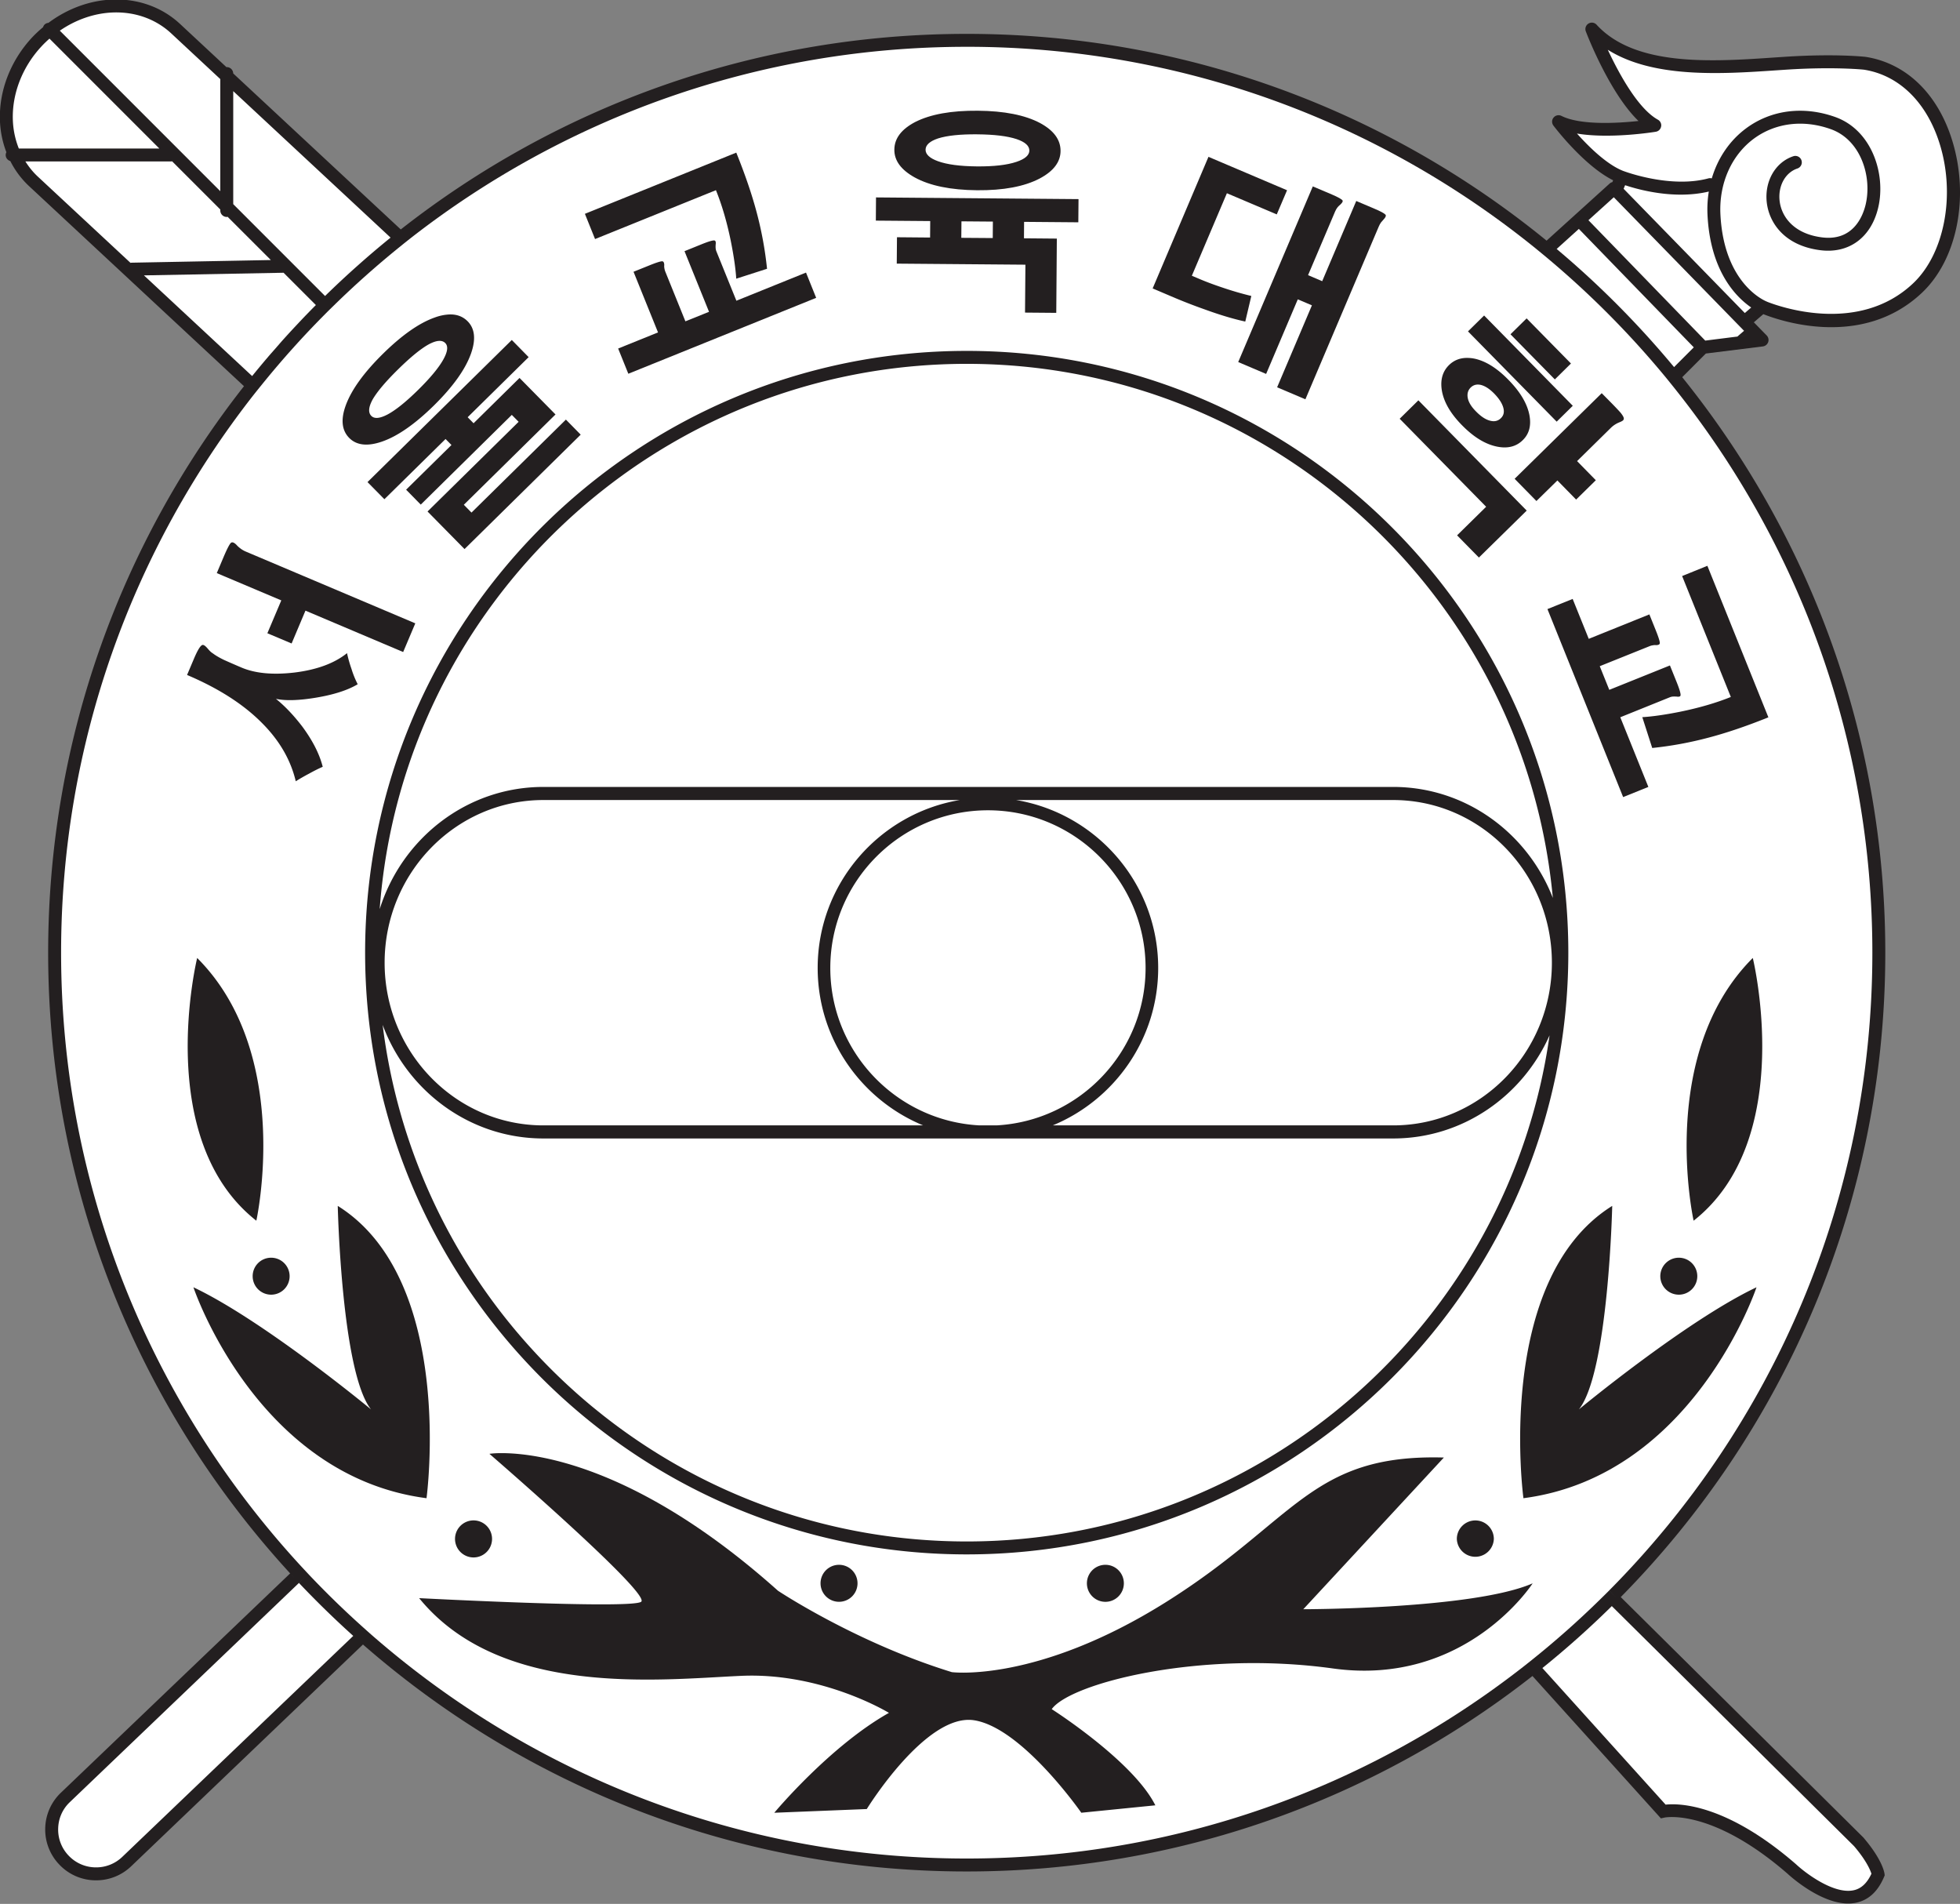 <svg xmlns="http://www.w3.org/2000/svg" xml:space="preserve" width="720.797" height="700" viewBox="0 0 720.797 700"><rect x="0" y="0" width="720.797" height="700" fill="#808080" stroke="none"/><path d="M-11.21 560.857c-.595-.497-4.058-3.632-4.438-4.26 2.957-3.167 6.782-6.203 9.796-9.316.863.222 4.458-.047 5.162.552-.296 1.035-2.827 5.875-3.466 6.721-2.625 2.655-4.281 3.844-7.054 6.303zM-114.421 451.93c-3.58-2.851-7.427-6.71-19.114-18.515-.953-.91-2.101-2.702-1.398-4.097.654-1.85 4.025-3.466 5.75-.986 6.195 5.616 14.97 14.043 21.037 19.796-1.41 1.306-4.774 2.64-6.275 3.802z" style="fill:#fff;fill-rule:evenodd;stroke-width:.782;stroke-linecap:round;stroke-linejoin:round" transform="matrix(4.667 0 0 -4.667 650.209 2681.872)"/><path d="M-130.454 574.681c-1.788-.063-3.556-.719-5.048-1.834a.509.509 0 0 1-.306-.137.5.5 0 0 1-.119-.206 9.696 9.696 0 0 1-.87-.815c-1.691-1.818-2.614-4.202-2.528-6.54.03-.878.209-1.716.507-2.495a.5.5 0 0 1-.054-.218c0-.23.155-.415.364-.479a7.026 7.026 0 0 1 1.472-1.969l16.94-15.766c-9.66-12.304-15.43-27.804-15.43-44.628 0-18.837 7.235-36.013 19.069-48.9v-.001h-.001c.231-.25.46-.5.694-.748l.498.476-.498-.479a74.822 74.822 0 0 1 4.279-4.173l-18.199-17.407a2.97 2.97 0 0 0-2.132-.828 2.96 2.96 0 0 0-2.093.922 2.954 2.954 0 0 0-.828 2.133c.018.799.344 1.541.923 2.088l18.05 17.265-.695.75-18.06-17.274a3.983 3.983 0 0 1-1.238-2.807 3.973 3.973 0 0 1 1.112-2.859 3.96 3.96 0 0 1 2.805-1.238 3.986 3.986 0 0 1 2.86 1.11l18.26 17.466.002-.001c12.732-11.126 29.378-17.878 47.572-17.878 16.702 0 32.097 5.69 44.358 15.225l.222.175 10.122-11.217.289.063c.038.009 3.725.756 9.69-4.422.108-.101 3.015-2.793 5.41-2.284.977.207 1.714.889 2.194 2.03l.052.122-.016.134c-.016.11-.18 1.117-1.67 2.855-.026.029-18.794 18.62-19.112 18.935 12.883 13.075 20.845 31.006 20.845 50.767 0 17.15-6 32.923-16.003 45.337h.001l1.862 1.864 4.493.56a.51.51 0 0 1 .301.863l-1.01 1.034c-.252-.216-.525-.452-.774-.668-.205-.175-.387-.333-.524-.452l.766.095c-.23-.03-.486-.062-.766-.096-.327-.04-.671-.083-1.005-.126-.808-.1-1.338-.168-1.528-.192l-9.205 9.485 1.013.917.002.001c.476.43.843.761.984.89.052-.055.175-.179.344-.354.094.22.18.428.27.64l-.269-.641 9.204-9.434c.281-.29.525-.536.714-.732.25.214.522.451.774.67.332.285.62.536.747.642 1.28-.511 7.768-2.77 12.488 1.675 2.785 2.618 3.769 7.555 2.393 12.01-1.137 3.678-3.622 6.08-6.814 6.583-.12.014-2.469.266-6.402.004l-.745-.049c-4.903-.337-11.006-.753-14.056 2.574a.508.508 0 0 1-.85-.528c.083-.225 1.866-4.85 4.148-7.052-1.64-.176-4.563-.351-6.069.4a.507.507 0 0 1-.619-.127.495.495 0 0 1-.12-.327.52.52 0 0 1 .103-.306c.103-.137 2.412-3.167 4.706-4.31l-.06-.145a.537.537 0 0 0 0-.001l-.437-1.041.436 1.04a.48.48 0 0 1-.21-.108l-4.972-4.5h-.001v-.001h-.001c-12.468 10.176-28.38 16.289-45.693 16.289-16.805 0-32.295-5.761-44.594-15.407l-13.204 12.29a.51.51 0 0 1-.509.5c-.008 0-.014-.005-.023-.005l-3.666 3.413c-1.404 1.305-3.291 1.988-5.312 1.913z" style="fill:#231f20;fill-opacity:1;fill-rule:nonzero;stroke:none;stroke-width:2.251" transform="matrix(4.667 0 0 -4.667 650.209 2681.872)"/><path d="M-63.146 570.96c17.014 0 32.654-5.989 44.926-15.96a225.045 225.045 0 0 1 0-.002 72.073 72.073 0 0 0 10.087-9.994c.219-.264.433-.532.644-.795 9.822-12.23 15.708-27.746 15.708-44.615 0-19.582-7.93-37.342-20.743-50.25l.545-.534-.546.532c-.24-.24-.481-.479-.724-.715a71.592 71.592 0 0 0-5.473-4.84 77.299 77.299 0 0 0-.807-.637l-.001.001c-12.07-9.348-27.201-14.92-43.616-14.92-17.904 0-34.289 6.632-46.834 17.565-.257.225-.51.452-.764.68a72.06 72.06 0 0 0-4.284 4.173h.001c-.231.247-.463.494-.694.746-11.658 12.707-18.785 29.637-18.785 48.199 0 16.553 5.668 31.81 15.16 43.93.212.268.427.534.64.797a71.915 71.915 0 0 0 4.995 5.57c.24.244.484.48.725.716a72.782 72.782 0 0 0 5.198 4.617c.266.216.533.43.803.642 12.106 9.452 27.328 15.093 43.84 15.093z" style="fill:#fff;fill-opacity:1;fill-rule:nonzero;stroke:none;stroke-width:2.251" transform="matrix(4.667 0 0 -4.667 650.209 2681.872)"/><path d="M-63.146 547.002c-26.136 0-47.404-21.267-47.404-47.408 0-12.15 4.597-23.244 12.14-31.64h.001a47.484 47.484 0 0 1 5.844-5.502l.743.71c-.27.214-.536.428-.802.646h-.001a46.905 46.905 0 0 0-5.047 4.847 46.219 46.219 0 0 0-11.496 25.25c1.938-5.224 6.882-8.948 12.662-8.948h66.968c5.472 0 10.19 3.338 12.321 8.126-3.175-22.505-22.558-39.874-45.929-39.874-10.816 0-20.78 3.724-28.676 9.952l-.743-.71c8.088-6.42 18.315-10.261 29.42-10.261 26.143 0 47.406 21.267 47.406 47.404 0 26.14-21.263 47.408-47.407 47.408zm0-1.02c24.126 0 44.004-18.512 46.187-42.076-1.99 5.118-6.875 8.745-12.58 8.745h-66.967c-6.028 0-11.145-4.05-12.895-9.629 1.76 23.984 21.832 42.96 46.255 42.96zm-33.36-34.363h32.814c-6.344-1.063-11.197-6.589-11.197-13.229 0-5.59 3.439-10.39 8.31-12.402h-29.927c-6.897 0-12.507 5.747-12.507 12.813 0 7.068 5.61 12.818 12.507 12.818zm37.257 0h29.71c6.895 0 12.505-5.75 12.505-12.818 0-7.066-5.61-12.813-12.504-12.813h-26.827c4.871 2.013 8.308 6.813 8.308 12.402 0 6.64-4.85 12.166-11.192 13.229zm-2.222-.808c6.847 0 12.421-5.57 12.421-12.42 0-6.623-5.209-12.049-11.742-12.403h-1.358c-6.535.354-11.744 5.78-11.744 12.402 0 6.85 5.573 12.421 12.423 12.421z" style="fill:#231f20;fill-opacity:1;fill-rule:nonzero;stroke:none;stroke-width:2.251" transform="matrix(4.667 0 0 -4.667 650.209 2681.872)"/><path d="M-12.313 448.118 6.773 429.21c.977-1.143 1.283-1.893 1.373-2.177-.344-.74-.8-1.175-1.406-1.303-1.567-.335-3.805 1.364-4.534 2.048-5.517 4.788-9.234 4.81-10.278 4.698-.337.37-9.421 10.438-9.711 10.76a73.455 73.455 0 0 1 5.263 4.677l.207.205z" style="fill:#fff;fill-opacity:1;fill-rule:nonzero;stroke:none;stroke-width:2.251" transform="matrix(4.667 0 0 -4.667 650.209 2681.872)"/><path d="M-52.216 451.37a1.458 1.458 0 1 1 0-2.916c.803 0 1.454.654 1.454 1.457 0 .806-.65 1.459-1.454 1.459zM-73.207 451.37a1.456 1.456 0 0 1-1.456-1.459 1.457 1.457 0 1 1 1.456 1.459zM-23.068 454.866a1.46 1.46 0 0 1-1.456-1.459 1.459 1.459 0 0 1 2.916 0c0 .806-.652 1.459-1.46 1.459zM-101.92 454.866a1.459 1.459 0 1 1-.002-2.913 1.459 1.459 0 0 1 .002 2.913z" style="fill:#231f20;fill-opacity:1;fill-rule:nonzero;stroke:none;stroke-width:2.251" transform="matrix(4.667 0 0 -4.667 650.209 2681.872)"/><path d="M-99.831 460.167a6.85 6.85 0 0 1-.925-.053s12.829-11.08 11.953-11.66c-.876-.583-17.49.29-17.49.29 6.413-7.87 18.949-6.413 25.36-6.123 6.413.293 11.66-2.915 11.66-2.915-4.662-2.62-9.035-7.87-9.035-7.87l7.288.293s4.662 7.577 8.453 6.994c3.788-.581 8.452-7.286 8.452-7.286l5.834.585c-1.749 3.496-8.164 7.577-8.164 7.577 1.459 2.042 11.663 4.662 22.155 3.205 10.497-1.456 15.741 6.706 15.741 6.706-4.666-2.04-18.073-2.04-18.073-2.04l11.077 11.951c-10.495.293-11.66-4.956-21.862-11.367-10.204-6.413-16.91-5.54-16.91-5.54-7.579 2.334-13.7 6.413-13.7 6.413-11.13 9.95-19.185 10.852-21.814 10.84zM-7.032 475.563a1.46 1.46 0 0 1-1.459-1.456 1.46 1.46 0 0 1 1.459-1.456c.806 0 1.456.65 1.456 1.456 0 .806-.65 1.456-1.456 1.456zM-117.954 475.563c-.806 0-1.457-.65-1.457-1.456a1.456 1.456 0 1 1 1.456 1.456z" style="fill:#231f20;fill-opacity:1;fill-rule:nonzero;stroke:none;stroke-width:2.251" transform="matrix(4.667 0 0 -4.667 650.209 2681.872)"/><path d="M-12.28 479.645c-9.328-5.828-6.996-23.028-6.996-23.028C-5.865 458.364-.91 473.234-.91 473.234c-5.54-2.625-13.995-9.62-13.995-9.62 2.332 2.914 2.625 16.031 2.625 16.031zM-112.706 479.645s.29-13.117 2.622-16.032c0 0-8.455 6.996-13.995 9.621 0 0 4.957-14.87 18.368-16.617 0 0 2.33 17.2-6.995 23.028zM-1.203 499.177c-7.581-7.582-4.662-20.698-4.662-20.698 8.16 6.416 4.662 20.698 4.662 20.698zM-123.784 499.177s-3.5-14.282 4.662-20.698c0 0 2.915 13.116-4.662 20.698zM-123.32 523.837a.128.128 0 0 1-.082-.015c-.153-.077-.365-.432-.633-1.065l-.545-1.285c2.46-1.043 4.417-2.292 5.87-3.75 1.397-1.387 2.295-2.929 2.695-4.626.295.187.649.391 1.05.603.393.218.751.398 1.075.538-.256 1.012-.796 2.07-1.613 3.174-.682.891-1.375 1.616-2.075 2.18.75-.163 1.798-.132 3.144.09 1.409.235 2.51.587 3.3 1.06a7.27 7.27 0 0 0-.487 1.2c-.157.45-.274.866-.353 1.25-1.001-.803-2.385-1.312-4.148-1.528-1.697-.198-3.084-.067-4.167.392a70.49 70.49 0 0 0-1.371.598c-.39.187-.682.362-.882.516a1.161 1.161 0 0 0-.243.195c-.043.04-.102.109-.185.204-.144.168-.26.258-.35.27zM-15.397 527.462l-1.987-.8 5.965-14.811 1.987.801-2.212 5.488 3.903 1.574a.8.8 0 0 0 .28.058c.07.002.155.002.254-.004.2-.029.303.006.312.106.018.14-.09.493-.317 1.06l-.52 1.288-4.779-1.922-.751 1.863 3.916 1.573c.092.039.185.063.275.074.063.016.147.02.248.012.189.004.286.056.295.155.004.135-.106.485-.336 1.054l-.488 1.213-4.777-1.926z" style="fill:#231f20;fill-opacity:1;fill-rule:nonzero;stroke:none;stroke-width:2.251" transform="matrix(4.667 0 0 -4.667 650.209 2681.872)"/><path d="m-4.781 530.071-1.99-.806 3.838-9.527c-1.173-.473-2.51-.86-4.009-1.166-1.173-.234-2.16-.375-2.967-.425l.782-2.427c1.467.15 2.933.417 4.39.802 1.418.37 3.005.905 4.763 1.612zM-121.032 531.918a.162.162 0 0 1-.085-.031c-.113-.097-.313-.48-.597-1.152l-.524-1.239 5.083-2.149-1.097-2.589 1.91-.806 1.091 2.587 7.699-3.26.956 2.26-13.371 5.66c-.15.065-.297.15-.432.258a1.872 1.872 0 0 0-.284.261c-.138.14-.255.207-.349.2zM-27.554 543.108l-1.474-1.452 6.814-6.933-2.29-2.252 1.72-1.749 3.766 3.699zM-13.107 543.67l-6.863-6.744 1.718-1.751 1.652 1.62 1.476-1.506 1.552 1.524-1.477 1.507 2.665 2.622a2.066 2.066 0 0 0 .69.442c.138.058.233.107.269.15.056.051.072.121.047.209-.029.095-.112.228-.252.401-.146.164-.371.403-.67.71zM-23.752 546.45c-.55-.008-1.013-.197-1.388-.565-.504-.497-.696-1.154-.568-1.98.149-.912.673-1.826 1.585-2.752.932-.952 1.857-1.512 2.782-1.695.83-.164 1.502.007 2.013.514.509.495.68 1.157.522 1.98-.178.91-.734 1.84-1.668 2.787-.907.925-1.806 1.48-2.697 1.66a2.973 2.973 0 0 1-.58.05zm.877-2.1a1.1 1.1 0 0 0 .225-.024c.346-.081.697-.31 1.064-.68.394-.404.64-.784.732-1.149.08-.32.018-.587-.198-.795-.22-.218-.496-.287-.822-.206-.363.083-.743.329-1.146.743-.374.376-.59.738-.648 1.084-.052.322.027.588.24.797.156.15.339.228.553.23zM-103.895 549.874a3.817 3.817 0 0 1-1.158-.238c-1.227-.43-2.589-1.384-4.088-2.858-1.502-1.48-2.474-2.825-2.926-4.045-.415-1.124-.327-1.988.263-2.587.579-.583 1.434-.682 2.573-.293 1.232.421 2.6 1.374 4.102 2.848 1.49 1.468 2.46 2.82 2.91 4.056.408 1.135.324 1.992-.25 2.575-.371.376-.846.557-1.426.542zm-.86-2.086c.219.018.392-.038.52-.168.243-.244.193-.675-.15-1.292-.36-.648-1.023-1.45-1.993-2.405-.964-.947-1.767-1.593-2.411-1.933-.608-.317-1.029-.352-1.272-.108-.257.26-.223.69.103 1.291.358.617 1.022 1.406 1.992 2.36.981.966 1.786 1.625 2.416 1.978.31.167.575.26.795.277zM-98.991 547.862l-11.37-11.195 1.33-1.35 4.82 4.744.466-.473-3.574-3.52 1.154-1.176 7.174 7.069.538-.545-7.178-7.066 2.916-2.96 9.153 9.013-1.165 1.186-7.44-7.325-.604.615 7.224 7.115-2.834 2.877-3.622-3.57-.466.475 4.806 4.734zM-19.024 549.563l-1.272-1.252 3.495-3.556 1.27 1.254zM-22.374 549.79l-1.271-1.25 6.989-7.112 1.269 1.25zM-113.425 551.047l.242-.242-.243.24z" style="fill:#231f20;fill-opacity:1;fill-rule:nonzero;stroke:none;stroke-width:2.251" transform="matrix(4.667 0 0 -4.667 650.209 2681.872)"/><path d="m-116.976 553.159 2.545-2.545a73.04 73.04 0 0 1-1.302-1.343l-.162-.174a73.012 73.012 0 0 1-1.095-1.189c-.208-.231-.41-.469-.615-.703-.213-.243-.429-.483-.638-.73a71.35 71.35 0 0 1-1.205-1.45l-.005-.005-8.525 7.931z" style="fill:#fff;fill-opacity:1;fill-rule:nonzero;stroke:none;stroke-width:2.251" transform="matrix(4.667 0 0 -4.667 650.209 2681.872)"/><path d="M-83.034 555.703c-.137.015-.493-.093-1.06-.324l-1.288-.521 1.932-4.777-1.862-.749-1.582 3.912a1.163 1.163 0 0 0-.074.275.783.783 0 0 0-.01.248c-.007.19-.058.286-.157.295-.133.004-.485-.107-1.054-.339l-1.21-.487 1.93-4.778-3.142-1.269.802-1.987 14.802 5.98-.801 1.99-5.486-2.217-1.578 3.896a.839.839 0 0 0-.059.284c-.004.07-.002.153.005.252.027.2-.009.304-.108.316z" style="fill:#231f20;fill-opacity:1;fill-rule:nonzero;stroke:none;stroke-width:2.251" transform="matrix(4.667 0 0 -4.667 650.209 2681.872)"/><path d="m-14.91 556.613 9.058-9.332c-.283-.283-.852-.851-1.555-1.556h-.001v.002a73.295 73.295 0 0 1-9.25 9.305l1.749 1.581z" style="fill:#fff;fill-opacity:1;fill-rule:nonzero;stroke:none;stroke-width:2.251" transform="matrix(4.667 0 0 -4.667 650.209 2681.872)"/><path d="m-70.292 559.093-.013-1.828 4.285-.035-.01-1.297-2.61.023-.017-2.079 10.138-.083-.031-3.774 2.462-.021.045 5.85-2.59.023.01 1.296 4.273-.035.016 1.827zm6.733-1.884 2.476-.02-.01-1.297-2.478.018zM-35.873 559.961l-5.878-13.838 2.2-.935 2.495 5.876 1.113-.473-2.742-6.456 2.228-.946 5.78 13.607c.048.113.106.221.174.322.052.063.122.145.207.237.156.164.208.286.16.37-.087.108-.392.274-.914.494l-1.4.594-2.683-6.318-1.114.475 2.131 5.015c.052.124.117.234.196.335.05.061.122.13.217.212.16.15.215.259.173.324-.066.099-.345.257-.836.467z" style="fill:#231f20;fill-opacity:1;fill-rule:nonzero;stroke:none;stroke-width:2.251" transform="matrix(4.667 0 0 -4.667 650.209 2681.872)"/><path d="M-11.263 560.055c.995-.333 3.857-1.148 6.594-.5a8.735 8.735 0 0 1-.104-1.807c.21-4.46 2.247-6.502 3.445-7.327l-.504-.436-9.549 9.788c.067.163.069.165.118.282zM-125.76 561.94l3.798-3.797v-.079a.51.51 0 0 1 .51-.51c.023 0 .042.011.065.014l3.41-3.408-10.99-.209c-.025 0-.046-.01-.069-.014l-7.304 6.796c-.38.354-.704.758-.98 1.194h11.493c.024 0 .045.01.068.014z" style="fill:#fff;fill-opacity:1;fill-rule:nonzero;stroke:none;stroke-width:2.251" transform="matrix(4.667 0 0 -4.667 650.209 2681.872)"/><path d="m-44.095 562.29-4.398-10.367 1.463-.623a43.193 43.193 0 0 1 2.632-1.027c1.186-.432 2.253-.753 3.203-.96l.477 2.016a25.93 25.93 0 0 0-2.298.67c-.664.222-1.279.451-1.84.692l-.548.232 2.761 6.5 3.93-1.667.811 1.902zM-81.303 562.622l-11.928-4.821.8-1.988 9.525 3.85c.475-1.171.867-2.509 1.173-4.01.235-1.173.376-2.16.428-2.962l2.426.78a28.62 28.62 0 0 1-.803 4.39c-.372 1.416-.912 3.003-1.621 4.76z" style="fill:#231f20;fill-opacity:1;fill-rule:nonzero;stroke:none;stroke-width:2.251" transform="matrix(4.667 0 0 -4.667 650.209 2681.872)"/><path d="m-120.942 567.466 12.399-11.54a71.21 71.21 0 0 1-2.552-2.167l-.095-.084a73.169 73.169 0 0 1-2.516-2.348l-7.236 7.237zM-12.627 570.724c3.56-2.238 8.847-1.923 13.245-1.621l.746.05c3.827.254 6.172.006 6.199.002 2.77-.437 4.957-2.58 5.972-5.876 1.245-4.031.353-8.644-2.114-10.964-4.328-4.075-10.605-1.796-11.508-1.436-.005.002-.009.007-.015.01-.135.05-3.394 1.388-3.653 6.907-.11 2.404.875 4.622 2.636 5.926 1.695 1.249 3.907 1.523 6.075.744 2.361-.848 3.257-3.75 2.73-5.951-.211-.874-.963-2.88-3.432-2.57-2.285.287-3.226 1.694-3.347 2.914-.115 1.163.461 2.195 1.404 2.512a.508.508 0 1 1-.322.966c-1.398-.466-2.257-1.938-2.097-3.58.16-1.613 1.359-3.464 4.238-3.824 2.247-.281 3.99 1.002 4.547 3.345.628 2.63-.486 6.11-3.376 7.147-2.494.893-5.054.572-7.024-.885-1.305-.965-2.24-2.353-2.711-3.948a.499.499 0 0 1-.254.005c-3.006-.82-6.643.553-6.681.567h-.005c-1.304.492-2.738 1.904-3.683 2.96 2.607-.435 6.035.112 6.215.143.214.036.38.203.416.417.004.027.01.056.01.085 0 .183-.1.356-.262.446-1.576.874-3.073 3.637-3.949 5.508zM-135.422 571.603l8.656-8.656h-11.072a6.705 6.705 0 0 0-.47 2.239c-.075 2.068.748 4.187 2.258 5.807.2.216.41.418.628.61zM-130.418 573.663c1.75.063 3.376-.521 4.583-1.642l3.873-3.605v-8.832l-12.645 12.646c1.263.868 2.72 1.38 4.189 1.433z" style="fill:#fff;fill-opacity:1;fill-rule:nonzero;stroke:none;stroke-width:2.251" transform="matrix(4.667 0 0 -4.667 650.209 2681.872)"/><path d="M-62.271 565.923c-2.083.018-3.726-.277-4.93-.887-1.09-.57-1.64-1.294-1.646-2.179-.009-.866.531-1.596 1.61-2.193 1.19-.652 2.83-.988 4.911-1.006 2.071-.018 3.717.29 4.928.923 1.092.579 1.641 1.3 1.648 2.164.007.889-.529 1.62-1.612 2.207-1.19.63-2.83.955-4.91.971zm-.05-1.86c1.351-.01 2.384-.137 3.104-.375.675-.228 1.01-.53 1.008-.908-.004-.362-.344-.661-1.02-.886-.747-.25-1.784-.368-3.116-.357-1.324.012-2.35.148-3.068.409-.651.236-.975.542-.975.904.004.378.335.673.99.892.71.225 1.736.333 3.078.322z" style="fill:#231f20;fill-opacity:1;fill-rule:nonzero;stroke:none;stroke-width:2.251" transform="matrix(4.667 0 0 -4.667 650.209 2681.872)"/></svg>